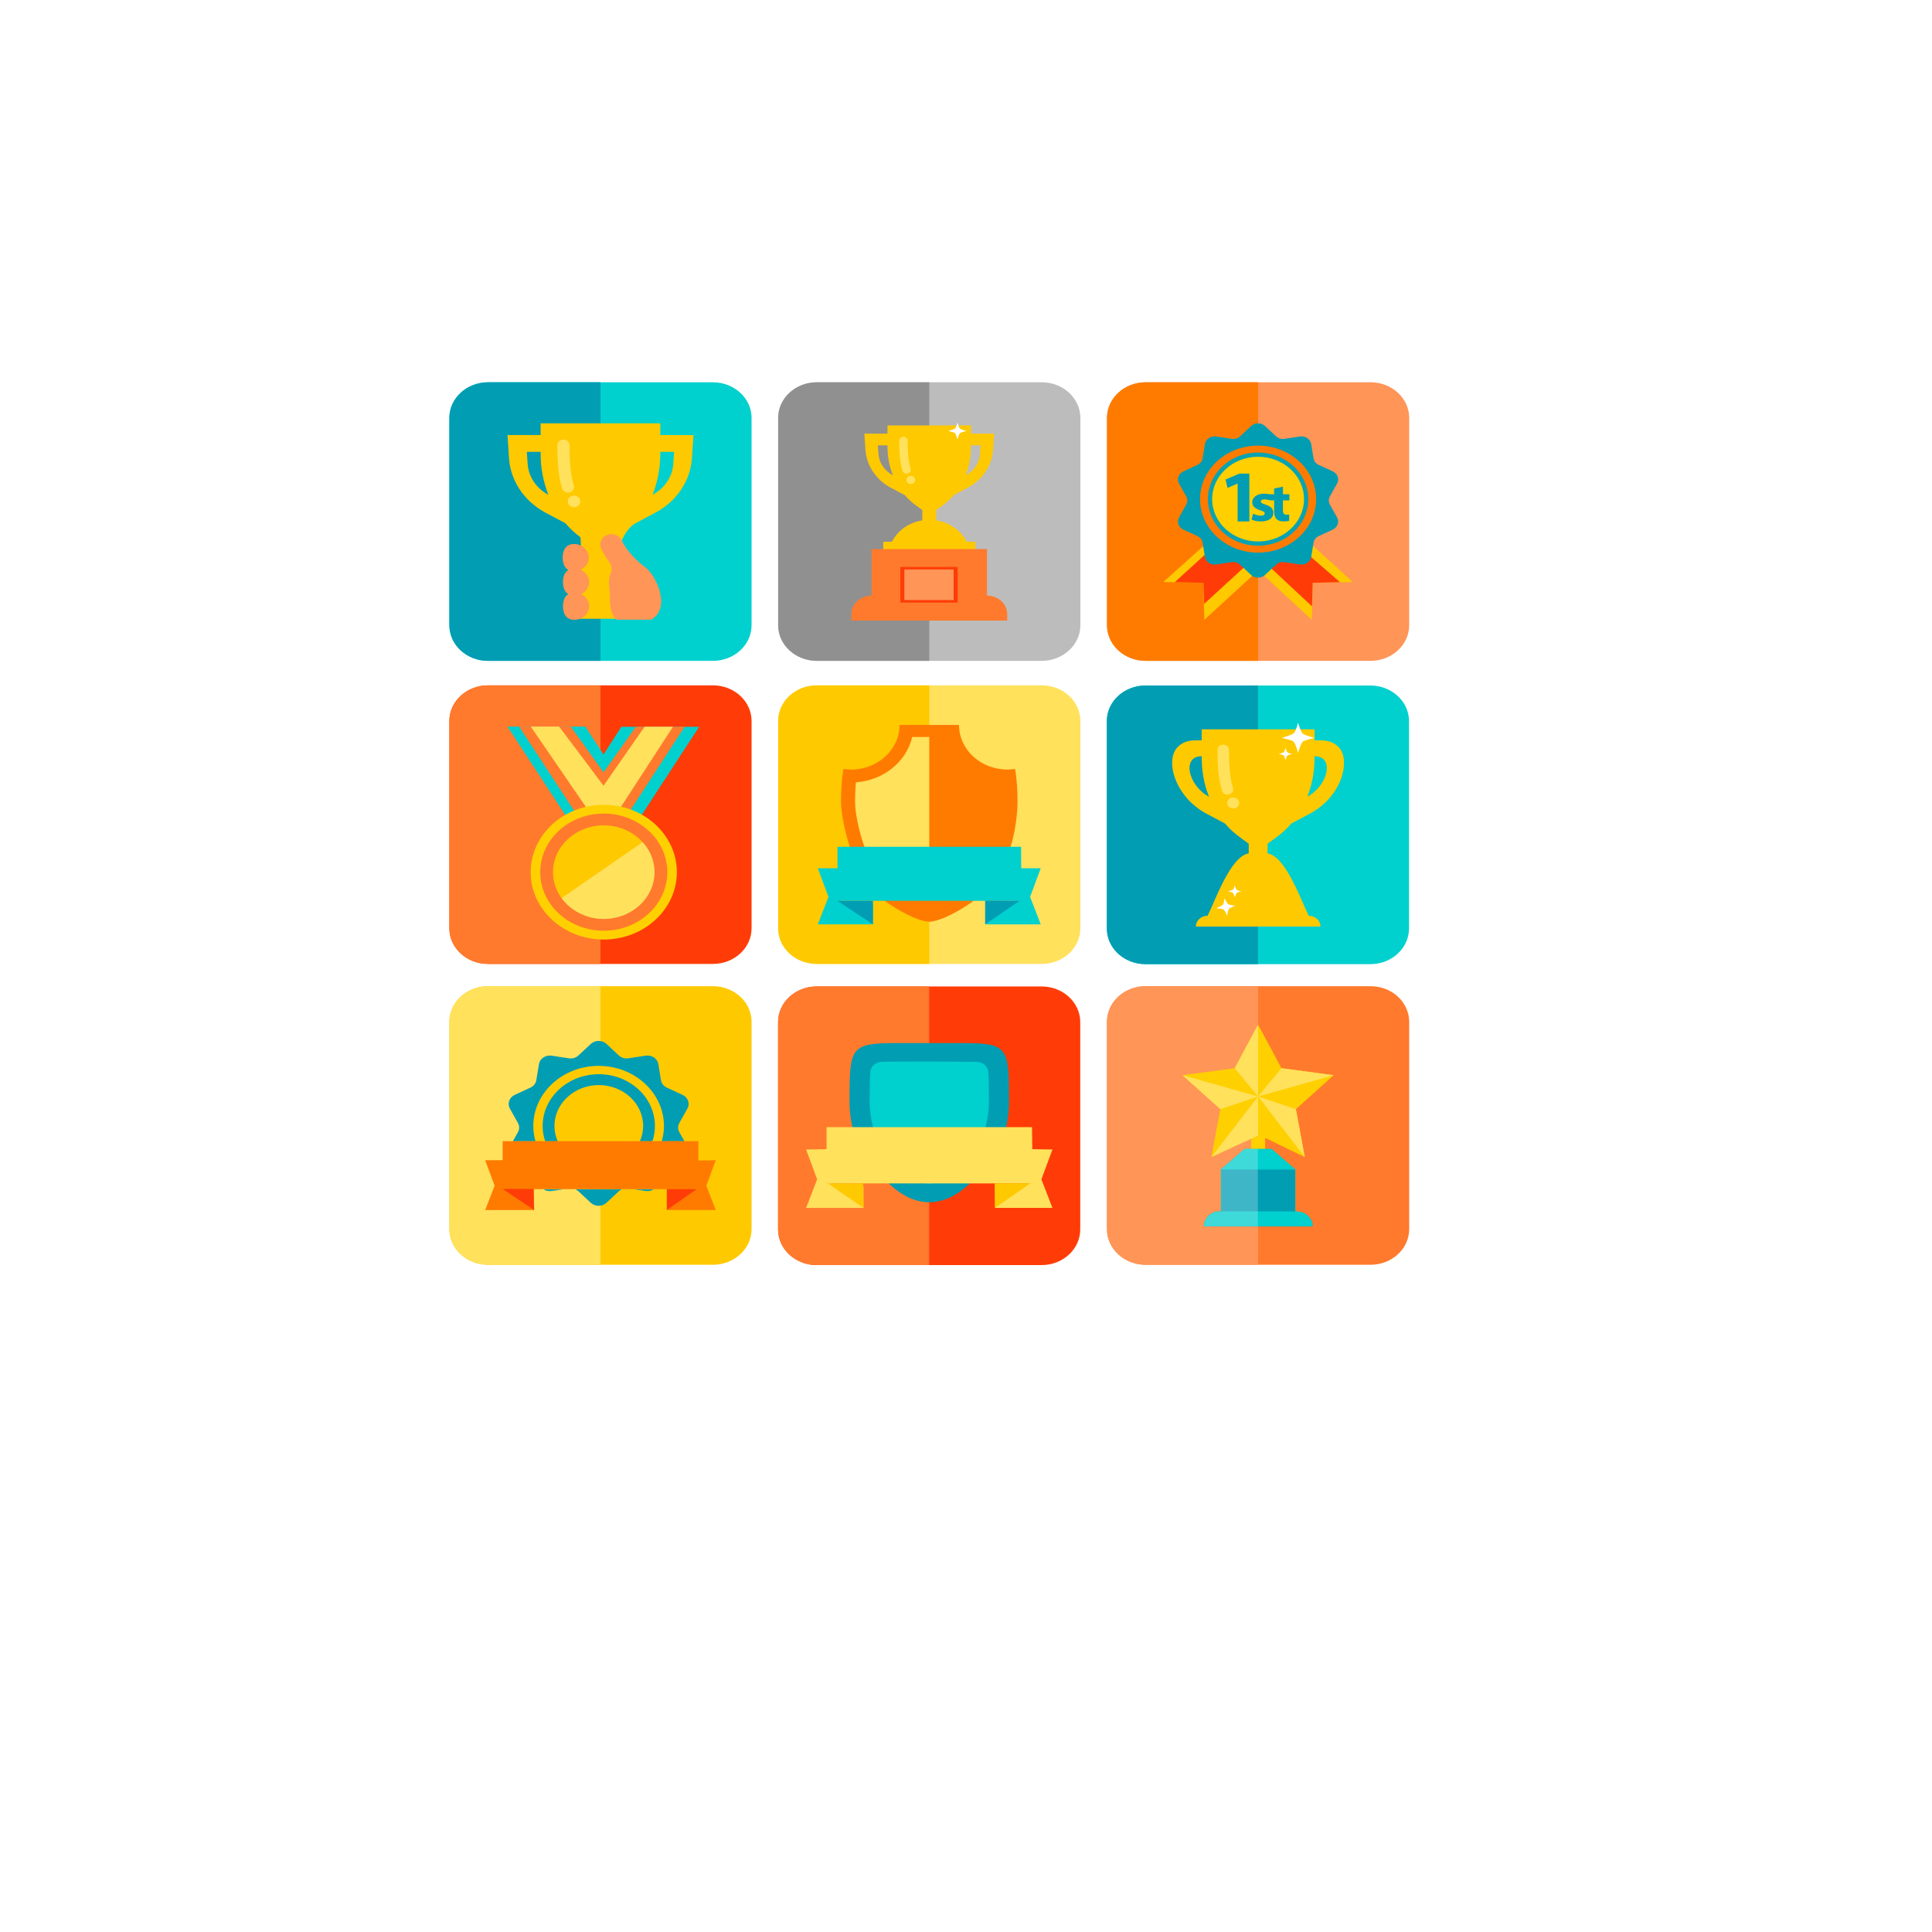 <svg xmlns="http://www.w3.org/2000/svg" width="800" height="800" viewBox="0 0 800 800"><defs><filter id="a" x="-1.037" width="3.074" y="-1.117" height="3.233" color-interpolation-filters="sRGB"><feGaussianBlur stdDeviation="307.525"/></filter></defs><rect width="711.864" height="661.017" x="57.627" y="54.237" rx="1.542" ry="1.143" fill="#efe2c2" fill-opacity="0" filter="url(#a)"/><path d="M583.437 384.466c0 8.156-7.17 14.768-16.016 14.768h-93.083c-8.845 0-16.016-6.612-16.016-14.768v-85.843c0-8.156 7.17-14.768 16.016-14.768h93.09c8.845 0 16.015 6.612 16.015 14.768v85.843z" fill="#00d0ce"/><path d="M520.876 283.855H474.33c-8.844 0-16.014 6.612-16.014 14.768v85.843c0 8.156 7.17 14.768 16.015 14.768h46.55v-115.38z" fill="#009db3"/><path d="M447.305 509.076c0 8.157-7.17 14.77-16.015 14.77H338.2c-8.845 0-16.015-6.613-16.015-14.77v-85.843c0-8.156 7.17-14.768 16.015-14.768h93.09c8.845 0 16.015 6.612 16.015 14.768v85.843z" fill="#ff3c07"/><path d="M384.745 408.465H338.2c-8.845 0-16.015 6.612-16.015 14.77v85.84c0 8.158 7.17 14.77 16.015 14.77h46.545v-115.38z" fill="#ff7a2d"/><g transform="matrix(.741 0 0 .683 88.393 77.947)"><path d="M300.698 264.908c0 11.94-9.678 21.617-21.617 21.617H153.44c-11.94 0-21.617-9.678-21.617-21.617V139.26c0-11.938 9.678-21.616 21.617-21.616h125.64c11.94 0 21.618 9.678 21.618 21.617v125.65z" fill="#00d0ce"/><path d="M216.258 117.644h-62.824c-11.94 0-21.617 9.678-21.617 21.617v125.65c0 11.94 9.678 21.62 21.617 21.62h62.824V117.65z" fill="#009db3"/><path d="M249.692 149.636v-7.11h-66.87v7.11H164.3l.853 14.024c.838 13.75 8.516 26.165 20.448 33.05l11.07 6.382c2.51 3.173 5.307 6.036 8.388 8.48l.02.015c.17 2.483.517 8.734-.075 10.863-.744 2.68-1.49 38.55-1.49 38.55h24.71v-47.63s.93-2.436 2.274-4.544c1.445-2.303 3.23-4.535 5.36-5.735l11.065-6.38c11.93-6.88 19.61-19.3 20.447-33.05l.853-14.02h-18.525zm-74.13 17.482l-.445-7.3h7.706v1.19c0 8.71 1.526 17.156 4.328 24.835-6.76-3.898-11.11-10.933-11.582-18.725zm81.39 0c-.475 7.792-4.826 14.827-11.588 18.725 2.8-7.68 4.328-16.124 4.328-24.834v-1.19h7.706l-.446 7.293z" fill="#ffc900"/><path d="M194.817 182.016c-2.48-8.918-2.565-18.12-2.643-26.242-.016-1.874 1.49-3.406 3.363-3.426 1.706-.007 3.406 1.488 3.426 3.364.07 7.7.155 16.426 2.396 24.483.5 1.806-.56 3.68-2.367 4.18-.304.084-.607.124-.91.124-1.488 0-2.852-.988-3.27-2.49z" fill="#ffe15c"/><circle cx="201.485" cy="189.873" r="3.536" fill="#ffe15c"/><path d="M209.915 238.762c0-3.298-1.945-6.12-4.737-7.45 2.7-1.363 4.57-4.128 4.57-7.357 0-4.564-3.704-8.268-8.268-8.268s-6.346 3.704-6.346 8.268c0 3.306.952 6.136 3.2 7.46-2.12 1.364-3.032 4.126-3.032 7.346 0 3.19.897 5.93 2.978 7.31-2.08 1.378-2.978 4.117-2.978 7.308 0 4.566 1.78 8.268 6.345 8.268 4.564 0 8.268-3.7 8.268-8.267 0-3.19-1.83-5.93-4.477-7.307 2.647-1.38 4.477-4.116 4.477-7.305zm11.277-12.132c1.402 2.032 1.666 4.644.702 6.92-1.606 3.798-.357 9.443-.357 14.488 0 6.124.857 10.785 3.61 13.517h19.515c11.526-7.357 2.267-27.266-3.15-31.578-9.668-7.69-13.175-15.92-13.27-16.17-1.183-3.22-4.74-4.887-7.978-3.723-3.242 1.168-4.922 4.745-3.757 7.988.095.263 1.403 3.795 4.685 8.558z" fill="#ff9557"/></g><path d="M583.517 258.88c0 8.154-7.172 14.764-16.02 14.764h-93.103c-8.847 0-16.018-6.61-16.018-14.765v-85.82c0-8.158 7.17-14.768 16.018-14.768h93.104c8.847 0 16.02 6.61 16.02 14.764v85.816z" fill="#ff9557"/><path d="M520.946 158.298h-46.553c-8.847 0-16.018 6.61-16.018 14.764v85.817c0 8.15 7.17 14.76 16.018 14.76h46.553V158.3z" fill="#ff7b00"/><path d="M538.782 221.54l-18.742 10.1c-6.052-3.42-17.546-9.3-17.546-9.3l-20.774 18.668 16.602.338.37 15.305 22.256-20.41c2.66 2.35 5.855 5.15 5.767 5.22l16.483 15.195.37-15.304 16.6-.34-21.386-19.466z" fill="#ffc900"/><path d="M534.543 223.378l-14.503 8.264c-6.05-3.42-14.178-8.264-14.178-8.264l-19.453 17.7 11.91.266.304 8.7 19.078-17.472c2.66 2.35 5.95.046 5.862.115l19.702 18.39.296-9.734 11.3-.266-20.327-17.7z" fill="#ff3c07"/><path d="M531.874 232.764l6.4.972c1.072.163 2.168-.077 3.048-.665.88-.59 1.463-1.472 1.626-2.463l.967-5.902c.193-1.177.996-2.196 2.154-2.732l5.79-2.672c.97-.446 1.706-1.237 2.042-2.186.336-.95.245-1.99-.254-2.876l-2.98-5.31c-.594-1.057-.594-2.312 0-3.37l2.98-5.31c.5-.888.59-1.924.254-2.877-.336-.95-1.07-1.74-2.042-2.187l-5.796-2.674c-1.16-.535-1.962-1.555-2.155-2.735l-.967-5.9c-.162-.99-.747-1.88-1.626-2.47-.88-.587-1.978-.827-3.05-.663l-6.4.97c-1.277.195-2.573-.192-3.48-1.04l-4.558-4.255c-.764-.714-1.805-1.116-2.89-1.116-1.085 0-2.126.4-2.89 1.116l-4.557 4.255c-.907.848-2.204 1.235-3.48 1.04l-6.4-.97c-1.07-.165-2.168.076-3.05.663-.878.59-1.462 1.48-1.625 2.47l-.966 5.903c-.195 1.178-.998 2.197-2.156 2.732l-5.796 2.674c-.97.447-1.705 1.238-2.042 2.188-.336.953-.244 1.99.254 2.878l2.98 5.31c.594 1.06.594 2.313 0 3.373l-2.98 5.31c-.5.887-.59 1.923-.254 2.876.337.95 1.07 1.74 2.042 2.186l5.796 2.673c1.16.536 1.96 1.555 2.157 2.735l.965 5.9c.164.99.748 1.88 1.627 2.47.88.587 1.98.827 3.05.664l6.4-.97c1.274-.194 2.57.192 3.48 1.04l4.556 4.255c.764.714 1.805 1.116 2.89 1.116 1.085 0 2.126-.4 2.89-1.114l4.557-4.254c.91-.85 2.205-1.234 3.48-1.04z" fill="#009db3"/><path d="M520.945 228.833c-13.255 0-24.04-9.94-24.04-22.157 0-12.22 10.785-22.16 24.04-22.16 13.257 0 24.042 9.94 24.042 22.16 0 12.216-10.785 22.157-24.042 22.157z" fill="#ff7b00"/><path stroke-miterlimit="10" d="M520.946 224.21c-10.49 0-19.023-7.867-19.023-17.534 0-9.668 8.534-17.534 19.023-17.534 10.49 0 19.025 7.866 19.025 17.534 0 9.667-8.534 17.533-19.024 17.533z" fill="none" stroke="#09a3b1" stroke-width="3.557"/><path d="M520.946 224.21c-10.49 0-19.023-7.867-19.023-17.534 0-9.668 8.534-17.535 19.023-17.535 10.49 0 19.024 7.87 19.024 17.54 0 9.668-8.535 17.534-19.024 17.534z" fill="#ffcf00"/><path d="M512.406 200.24h.066v15.683h4.856v-19.797h-4.162l-5.683 2.44.826 3.47zm18.828 1.283l-3.643.766v2.39h-1.583s-1.623-.25-2.62-.25c-2.96 0-4.864 1.55-4.864 3.602-.025 1.305.93 2.545 3.398 3.31 1.394.43 1.76.7 1.76 1.263 0 .565-.464.92-1.59.92-1.1 0-2.517-.45-3.2-.832l-.66 2.454c.903.45 2.297.767 3.86.767 3.423 0 5.184-1.51 5.184-3.56-.025-1.623-.98-2.682-3.252-3.403-1.467-.474-1.93-.744-1.93-1.262 0-.563.513-.9 1.417-.9 1.027 0 2.655.404 2.655.404h1.43v4.506c0 1.56.34 2.618 1.025 3.27.587.565 1.59.947 2.787.947 1.05 0 1.93-.114 2.42-.292l-.026-2.592c-.267.046-.635.09-1.1.09-1.124 0-1.47-.607-1.47-1.936v-3.99h2.667v-2.523h-2.664v-3.15z" fill="#009db3"/><g transform="matrix(.741 0 0 .683 88.393 77.947)"><path d="M300.698 631.042c0 11.94-9.678 21.617-21.617 21.617H153.44c-11.94 0-21.617-9.68-21.617-21.62V505.39c0-11.94 9.678-21.617 21.617-21.617h125.64c11.94 0 21.618 9.678 21.618 21.617V631.04z" fill="#ffc900"/><path d="M216.258 483.778h-62.824c-11.94 0-21.617 9.678-21.617 21.617v125.647c0 11.94 9.678 21.617 21.617 21.617h62.824V483.772z" fill="#ffe15c"/><circle cx="216.173" cy="568.841" r="37.857" fill="#ffc900"/><path d="M188.953 607.962l6.343-1.047h-10.874c1.318.927 2.94 1.306 4.53 1.047z" fill="#09a4b2"/><path d="M203.938 608.078l6.91 6.998c1.158 1.176 2.74 1.837 4.386 1.837 1.642 0 3.228-.66 4.38-1.837l6.913-6.998c.495-.502 1.076-.866 1.692-1.162h-25.98c.62.295 1.2.66 1.692 1.162z" fill="#009db3"/><path d="M241.512 607.962c1.59.26 3.217-.12 4.53-1.047h-10.874l6.344 1.047z" fill="#09a4b2"/><path d="M170.147 566.724c.902 1.742.902 3.813 0 5.55l-2.85 5.505h12.654c-.77-2.95-1.22-6.02-1.22-9.21 0-20.126 16.378-36.503 36.51-36.503 20.13 0 36.5 16.376 36.5 36.504 0 3.186-.453 6.26-1.223 9.204h12.655l-2.853-5.506c-.91-1.737-.91-3.807 0-5.55l4.522-8.737c.754-1.46.89-3.16.38-4.73-.51-1.565-1.63-2.864-3.096-3.6l-8.785-4.4c-1.764-.882-2.984-2.564-3.28-4.497l-1.463-9.713c-.238-1.63-1.13-3.098-2.465-4.06-1.33-.97-2.99-1.362-4.614-1.096l-9.71 1.604c-1.934.316-3.9-.322-5.275-1.72l-6.913-7.004c-1.15-1.168-2.737-1.83-4.38-1.83-1.646 0-3.228.663-4.387 1.83l-6.91 7.004c-1.37 1.4-3.345 2.037-5.28 1.72l-9.704-1.6c-1.624-.266-3.293.126-4.62 1.097-1.34.96-2.226 2.428-2.467 4.06l-1.466 9.71c-.294 1.934-1.51 3.616-3.273 4.5l-8.782 4.398c-1.473.736-2.59 2.035-3.096 3.602-.513 1.567-.38 3.27.38 4.73l4.52 8.736zm75.137 11.056c.91-2.937 1.397-6.05 1.397-9.28 0-17.298-14.062-31.37-31.36-31.37-17.3 0-31.372 14.072-31.372 31.37 0 3.23.49 6.344 1.4 9.28h7.005c-1.16-2.873-1.816-5.997-1.816-9.28 0-13.665 11.12-24.782 24.787-24.782 13.66 0 24.78 11.117 24.78 24.783 0 3.29-.658 6.41-1.82 9.28h7.005z" fill="#009db3"/><path d="M179.18 619.496l-.11-13.3-17.48.62h109.34l-17.655-.62.06 13.3h27.35l-5.27-14.79 5.27-15.42-10.053.18.44 12.338-.134-24.073h-109.35v24.08l.63-12.59-10.388.07 5.27 15.42-5.27 14.79z" fill="#ff7b00"/><path d="M161.59 606.698l17.59 12.798-.36-12.798zm108.413.126l-16.668 12.672.066-12.672z" fill="#ff3c07"/></g><path d="M583.517 508.95c0 8.153-7.172 14.763-16.02 14.763h-93.103c-8.847 0-16.018-6.61-16.018-14.764v-85.82c0-8.158 7.17-14.768 16.018-14.768h93.104c8.847 0 16.02 6.61 16.02 14.764v85.82z" fill="#ff7a2d"/><path d="M520.946 408.367h-46.553c-8.847 0-16.018 6.61-16.018 14.765v85.817c0 8.15 7.17 14.76 16.018 14.76h46.553V408.365z" fill="#ff9557"/><path d="M543.425 507.817c0-3.377-2.972-6.114-6.635-6.114h-.386V484.31l-9.844-8.515h-2.69v-4.624l16.412 7.958-3.688-19.847 15.643-14.06-21.62-2.9-9.672-18.057-9.67 18.057-21.62 2.897 15.643 14.058-3.693 19.848 16.455-7.974v4.64h-2.69l-9.846 8.514v17.392h-.383c-3.66 0-6.63 2.737-6.63 6.113h44.92z" fill="#ffd000"/><path d="M515.37 475.795h11.19l9.845 8.515v17.393s3.28-.31 5.418 2.036c2.22 2.43 1.603 4.072 1.603 4.072h-44.92s-.237-2.39 2.104-4.547c2.188-2.018 4.914-1.568 4.914-1.568v-17.39l9.847-8.516z" fill="#009db3"/><path d="M505.524 484.252v.013h30.88v-.013l-9.844-8.514h-11.19zm36.3 19.428c-2.138-2.344-5.42-2.035-5.42-2.035v-.028h-30.88v.028s-.093-.015-.256-.028h-.846c-.995.064-2.498.384-3.812 1.595-2.34 2.157-2.104 4.547-2.104 4.547h44.92s.618-1.647-1.603-4.08z" fill="#00d0ce"/><path d="M520.945 454.027l-9.67-11.707 9.67-18.057zm0 0l-15.647 5.25-15.643-14.06zm0 0v16.21l-19.34 8.886zm31.293-8.807l-21.62-2.9-9.673 11.707zm-11.955 33.903l-19.338-25.096 15.65 5.25z" fill="#ffe15c"/><path d="M505.524 484.31" fill="#ffe266"/><path d="M520.86 475.723h-5.49l-9.846 8.535v17.43s-2.726-.45-4.914 1.572c-2.34 2.162-2.104 4.557-2.104 4.557h22.354v-32.094z" fill="#cff1f4" fill-opacity=".3"/><path d="M534.668 341.022l7.736-4.118c13.456-7.155 17.084-22.478 11.8-27.65-3.1-3.036-6.496-2.682-9.86-2.682v-4.58h-46.75v4.58c-3.303 0-6.73-.38-9.857 2.682-5.57 5.453-1.23 20.723 11.798 27.65l7.736 4.118c3.24 3.766 5.58 5.252 9.8 8.338v4.01c-7.585 1.187-13.87 19.628-17.054 25.84-2.667 0-4.83 1.996-4.83 4.454h51.602c0-2.458-2.163-4.453-4.83-4.453h-.027c-3.186-6.21-9.47-24.65-17.055-25.84v-4.01c4.24-3.093 6.56-4.57 9.8-8.333zm9.676-27.887c8.404 0 5.598 12.182-3.026 16.77 2.296-5.798 3.026-11.134 3.026-16.77zm-46.75 0c0 5.698.75 11.016 3.027 16.77-8.55-4.553-11.46-16.77-3.02-16.77z" fill="#ffc900"/><path d="M505.98 327.436c-1.734-5.747-1.793-11.676-1.847-16.91-.033-2.926 4.715-2.864 4.746-.038.05 4.96.103 10.583 1.67 15.777.843 2.787-3.722 3.983-4.575 1.17zm2.19 5.064c0-3.012 4.943-3.01 4.943 0 0 3.012-4.944 3.014-4.944 0z" fill="#ffe15c"/><path d="M537.505 311.798s-.96-3.857-1.876-4.703c-.787-.72-4.92-1.56-4.92-1.56s4.202-1.158 5.1-1.984c.8-.74 1.69-4.28 1.69-4.28s1.095 3.73 1.876 4.45c.92.85 4.92 1.82 4.92 1.82s-4.08.872-4.828 1.56c-.954.88-1.97 4.703-1.97 4.703zm-29.35 67.428s-.9-2.18-1.51-2.604c-.52-.362-3.008-.543-3.008-.543s2.353-.99 2.803-1.54c.404-.497.61-2.63.61-2.63s.97 2.095 1.49 2.457c.608.425 3.03.69 3.03.69s-2.306.815-2.68 1.273c-.48.584-.735 2.89-.735 2.89zm24.142-64.5s-.385-1.55-.753-1.89c-.315-.29-1.977-.628-1.977-.628s1.69-.465 2.05-.797c.324-.29.68-1.713.68-1.713s.44 1.498.755 1.788c.37.34 1.976.73 1.976.73s-1.64.35-1.94.626c-.383.35-.79 1.89-.79 1.89zm-21.023 56.902s-.386-1.55-.754-1.89c-.313-.29-1.976-.627-1.976-.627s1.69-.46 2.05-.79c.323-.3.68-1.72.68-1.72s.44 1.5.754 1.788c.37.34 1.976.73 1.976.73s-1.64.35-1.94.626c-.382.35-.79 1.89-.79 1.89z" fill="#fff"/><path d="M447.363 258.88c0 8.154-7.17 14.764-16.018 14.764H338.24c-8.846 0-16.018-6.61-16.018-14.765v-85.82c0-8.158 7.172-14.768 16.018-14.768h93.105c8.847 0 16.018 6.61 16.018 14.764v85.816z" fill="#bcbcbc"/><path d="M384.793 158.298H338.24c-8.846 0-16.018 6.61-16.018 14.764v85.817c0 8.15 7.172 14.76 16.018 14.76h46.553V158.3z" fill="#909090"/><path d="M402.06 179.542v-3.387l-15.247.007-19.325.008v3.39l-9.577.005.45 6.683c.44 6.55 4.41 12.464 10.58 15.74l5.725 3.04c1.295 1.512 2.742 2.877 4.34 4.037l2.922 2.137-.014 4.277c-5.603.87-10.252 4.27-12.606 8.87h-3.568v3.58l38.155-.02v-3.58h-3.592c-2.355-4.593-7.01-7.985-12.612-8.86l-.02-4.275 2.924-2.14c1.59-1.167 3.04-2.53 4.337-4.042l5.715-3.048c6.168-3.28 10.136-9.203 10.565-15.75l.436-6.682-9.575.004zm-38.32 8.348l-.23-3.476 3.98-.003v.57c0 4.15.794 8.18 2.247 11.83-3.497-1.85-5.753-5.2-5.997-8.92zm42.075-.02c-.238 3.713-2.487 7.067-5.983 8.927 1.448-3.66 2.236-7.686 2.234-11.835v-.566l3.98-.003-.23 3.477z" fill="#ffc900"/><path d="M408.692 246.623V227.36h-47.798v19.263c-4.63 0-8.382 3.458-8.382 7.725v2.615h64.562v-2.615c0-4.267-3.753-7.725-8.382-7.725z" fill="#ff7a2d"/><path d="M372.806 234.762h23.74v14.753h-23.74z" fill="#ff3c07"/><path d="M374.475 235.8h20.402v12.678h-20.402z" fill="#ff9557"/><path d="M396.444 181.97s-.535-2.152-1.047-2.625c-.435-.4-2.745-.87-2.745-.87s2.348-.647 2.848-1.107c.448-.413.944-2.39.944-2.39s.612 2.083 1.048 2.484c.512.472 2.745 1.012 2.745 1.012s-2.278.487-2.694.87c-.532.49-1.1 2.626-1.1 2.626z" fill="#fff"/><path d="M378.976 198.727c0 .93-.82 1.69-1.826 1.69-1.01 0-1.834-.756-1.834-1.687 0-.934.82-1.686 1.83-1.686 1.008 0 1.83.752 1.83 1.683zm-4.91-17.88c.88-.002 1.756.707 1.77 1.6.04 3.67.083 7.83 1.245 11.67.26.86-.282 1.75-1.21 1.99-.16.04-.317.06-.475.06-.77 0-1.476-.465-1.692-1.184-1.284-4.247-1.33-8.63-1.372-12.5-.01-.893.77-1.625 1.74-1.635z" fill="#ffe15c"/><path d="M356.273 439.85s-3.337 21.53 6.006 34.756c9.34 13.226 17.35 19.07 22.02 19.07 4.67 0 26.69-11.418 27.7-39.678.665-18.763-11.348-19.994-27.367-20.3-16.017-.308-28.364 6.15-28.364 6.15z" fill="#00d0ce"/><path d="M398.36 431.913h-27.136c-19.446 0-19.446 1.85-19.446 24.7 0 3.417.476 7.094 1.35 10.823h8.543c-.99-3.71-1.57-7.41-1.57-10.827 0-4.708 0-9.51.264-12.8.18-2.23 2.12-3.98 4.54-4.11 4.97-.258 37.425-.125 39.817.01 2.41.135 4.33 1.89 4.51 4.11.263 3.292.263 8.094.263 12.79 0 3.413-.585 7.115-1.577 10.822h8.544c.87-3.73 1.346-7.406 1.346-10.824 0-22.847 0-24.7-19.446-24.7zm-13.567 58.237c-1.684 0-3.367-.455-5.025-1.23H366.95c5.132 5.38 11.245 8.9 17.843 8.9 6.598 0 12.71-3.52 17.842-8.9h-12.817c-1.658.775-3.34 1.23-5.025 1.23z" fill="#009db3"/><path d="M342.258 490.016h85.07l-15.28 1.09v9.06h23.755l-4.583-11.836 4.583-12.347-8.348-.13-.118-9.122h-85.08v9.128l-8.474.13 4.577 12.347-4.577 11.838h23.758v-9.06z" fill="#ffe15c"/><path d="M357.38 490.02l.16 10.147-14.728-10.147zm54.51-.033l.096 10.18 14.665-10.18z" fill="#ffc900"/><path d="M447.363 384.375c0 8.154-7.17 14.764-16.018 14.764H338.24c-8.846 0-16.018-6.61-16.018-14.77v-85.817c0-8.154 7.172-14.764 16.018-14.764h93.105c8.847 0 16.018 6.61 16.018 14.764v85.817z" fill="#ffe15c"/><path d="M384.793 283.794H338.24c-8.846 0-16.018 6.61-16.018 14.764v85.817c0 8.154 7.172 14.764 16.018 14.764h46.553V283.79z" fill="#ffc900"/><path d="M386.926 353.244v-49.46h-11.57s-.485 9.05-9.915 13.44c-9.43 4.39-13.312 4.838-13.312 4.838s-2.722 20.698 3.694 30.734c6.416 10.036 31.11.448 31.11.448z" fill="#ffe15c"/><path d="M384.793 381.69c5.327-.292 14.22-5.532 18.756-9H365.92c4.54 3.468 13.54 8.708 18.866 9zm35.533-63.294c-1.035.153-2.09.252-3.166.252-11.074 0-20.05-8.27-20.05-18.476h-24.634c0 10.206-8.976 18.476-20.047 18.476-1.08 0-2.14-.1-3.17-.252-.67 3.76-1.02 8.263-1.02 13.68 0 4.83 1.82 13.196 3.7 18.73h6.073c-1.992-5.388-3.953-13.753-3.953-18.73 0-2.946.114-5.662.335-8.125 11.526-.8 20.97-8.6 23.33-18.78 2.024-.008 4.446-.01 7.063-.01v45.55h33.63c1.883-5.533 2.924-13.8 2.924-18.63 0-5.417-.355-9.92-1.02-13.68z" fill="#ff7b00"/><path d="M361.48 382.76v-8.707l-14.688-1.047h76.004l-14.688 1.047v8.708h22.834l-4.402-11.38 4.402-11.86h-8.504l.48 9.63-.115-18.523h-76.01v18.524l.355-9.63h-8.504l4.402 11.865-4.402 11.38z" fill="#00d0ce"/><path d="M361.455 373.006v9.755l-14.663-9.75zm46.468-.048v9.803l14.29-9.8z" fill="#009db3"/><path d="M311.21 384.375c0 8.154-7.17 14.764-16.018 14.764h-93.104c-8.847 0-16.02-6.61-16.02-14.77v-85.817c0-8.154 7.173-14.764 16.02-14.764h93.104c8.847 0 16.018 6.61 16.018 14.764v85.817z" fill="#ff3c07"/><path d="M248.64 283.794h-46.552c-8.847 0-16.02 6.61-16.02 14.764v85.817c0 8.154 7.173 14.764 16.02 14.764h46.552V283.79z" fill="#ff7a2d"/><path d="M242.365 300.863h-32.23l23.667 36.2-.12.182 30.19 3.057 25.622-39.357h-32.23l-7.348 11.47z" fill="#00d0ce"/><path d="M236.346 300.863H214.95l23.667 36.2 4.695.182h16.58l23.583-36.3h-20.19l-13.37 18.854z" fill="#ff7a2d"/><path d="M231.53 300.863h-11.766l24.87 36.2-1.322.182h11.765l23.583-36.3h-11.765l-16.98 24.402z" fill="#ffe15c"/><path d="M250.002 333.24c-16.69 0-30.273 12.52-30.273 27.903 0 15.386 13.58 27.905 30.27 27.905 16.69 0 30.27-12.52 30.27-27.905 0-15.384-13.58-27.903-30.273-27.903z" fill="#ffd000"/><path d="M250.002 382.962c-13.052 0-23.67-9.79-23.67-21.82 0-12.028 10.62-21.816 23.67-21.816 13.053 0 23.674 9.787 23.674 21.817s-10.62 21.82-23.674 21.82z" fill="#ffc900"/><path d="M230.413 373.375c4.262 5.78 11.45 9.588 19.59 9.588 13.053 0 23.673-9.79 23.673-21.82 0-5.28-2.05-10.13-5.45-13.907l-37.813 26.14z" fill="#ffe15c"/><path d="M250.002 385.4c-14.51 0-26.315-10.88-26.315-24.257 0-13.375 11.805-24.256 26.315-24.256 14.512 0 26.318 10.88 26.318 24.256S264.514 385.4 250.002 385.4zm0-43.636c-11.593 0-21.025 8.693-21.025 19.38 0 10.686 9.43 19.38 21.025 19.38 11.595 0 21.028-8.694 21.028-19.38 0-10.687-9.433-19.38-21.028-19.38z" fill="#ff7a2d"/></svg>